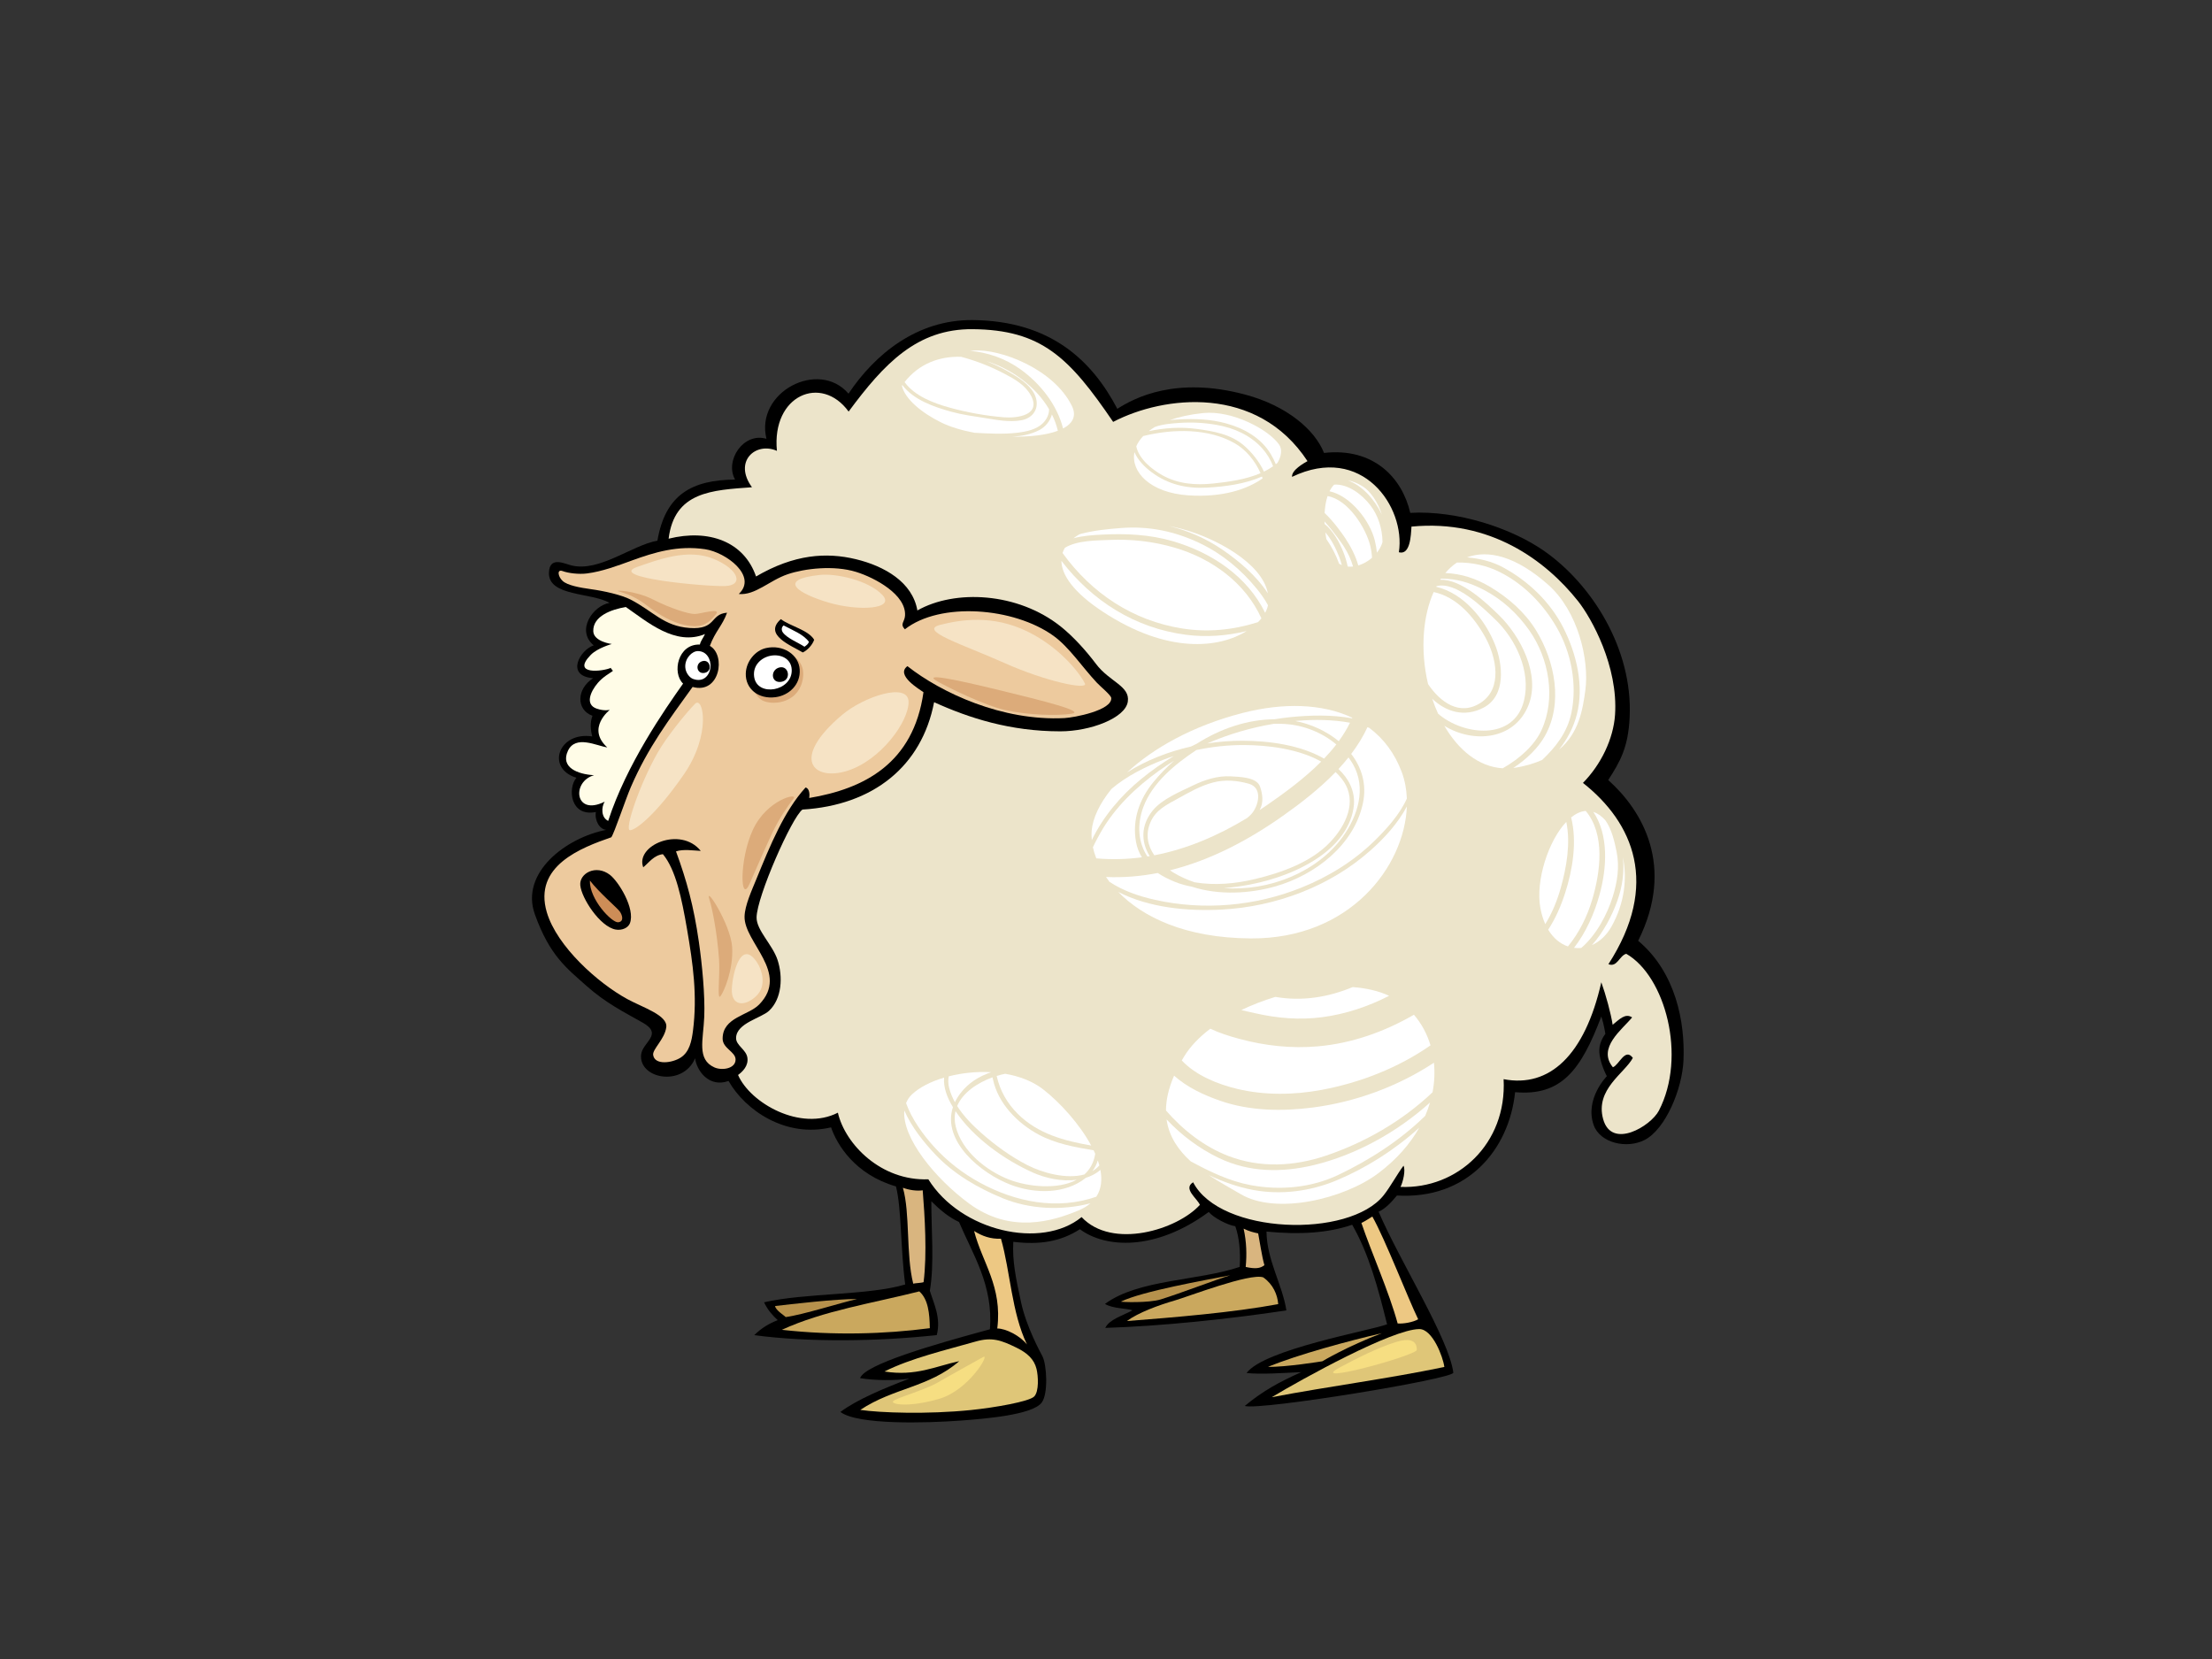 <?xml version="1.0" encoding="utf-8"?>
<!-- Generator: Adobe Illustrator 17.0.0, SVG Export Plug-In . SVG Version: 6.00 Build 0)  -->
<!DOCTYPE svg PUBLIC "-//W3C//DTD SVG 1.1//EN" "http://www.w3.org/Graphics/SVG/1.1/DTD/svg11.dtd">
<svg version="1.1" id="Layer_1" xmlns="http://www.w3.org/2000/svg" xmlns:xlink="http://www.w3.org/1999/xlink" x="0px" y="0px"
	 width="800px" height="600px" viewBox="0 0 800 600" enable-background="new 0 0 800 600" xml:space="preserve">
<rect x="0" y="0" width="800" height="600" fill="#333333" stroke="none"/>
<g>
	<path fill-rule="evenodd" clip-rule="evenodd" fill="#D9B57F" d="M448.067,442.27l7.953,1.987l2.756,15.299
		c0,0-2.448,1.377-5.814,1.072c-3.361-0.308-3.976-1.684-3.976-2.603c0-0.915,0.762-5.659,0.762-8.26
		C449.748,447.163,448.067,442.27,448.067,442.27z"/>
	<path fill-rule="evenodd" clip-rule="evenodd" d="M237.764,195.546c2.855-16.725,12.482-21.96,28.084-22.108
		c-3.831-6.816,3.008-17.229,11.351-14.738c-4.152-16.951,18.916-28.885,29.677-16.33c9.481-14.185,24.733-26.82,44.955-26.614
		c28.191,0.287,43.127,14.689,52.261,32.098c6.233-3.976,21.175-11.841,46.214-5.157c15.04,4.015,25.23,12.707,28.541,21.112
		c17.924-2.024,28.282,9.005,31.188,21.669c16.935-0.932,36.552,5.433,48.611,13.91c17.023,11.967,31.87,35.191,30.745,59.885
		c-0.504,11.083-3.435,16.144-7.756,22.839c12.264,10.975,24.314,31.088,10.832,58.129c13.687,11.523,16.93,29.467,16.399,43.048
		c-0.424,10.679-6.57,25.146-14.059,28.989c-6.537,3.359-16.193,1.06-18.448-5.417c-3.29-9.446,4.779-17.639,4.779-17.639
		s-2.729-5.002-2.729-9.302c0-3.366,2.196-6.002,2.196-6.002s-0.497-3.395-1.466-6.297c-7.307,19.236-14.326,28.874-31.186,27.38
		c-2.177,20.849-17.266,38.879-42.743,37.377c-2.105,2.548-4.093,4.697-6.627,5.858c7.714,17.934,25.447,45.983,27.034,58.19
		c0.289,2.255-69.639,13.714-75.444,12.064c6.488-5.378,12.279-8.579,20.444-12.234c-7.307,0.323-14.182,0.86-19.773,0.323
		c6.237-8.598,45.181-15.43,50.807-17.624c-3.163-12.805-6.551-25.437-12.615-36.01c-8.767,3.02-19.012,3.637-30.99,2.479
		c0.096,10.299,5.765,19.231,7.192,28.506c-20.618,3.096-44.77,5.664-65.495,6.329c1.371-3.021,6.137-4.358,9.836-6.357
		c-1.958-0.736-7.258-0.605-9.946-2.323c12.037-8.934,33.733-8.292,48.721-13.385c0.353-5.413-0.194-10.837-1.592-14.706
		c-2.573-0.341-7.843-3.011-9.611-5.157c-19.405,14.292-37.501,13.038-46.593,6.235c-6.985,4.512-14.664,5.713-24.087,4.558
		c-0.37,6.969,0.874,12.96,2.81,21.876c1.932,8.92,6.899,17.913,7.745,19.548c1.532,2.967,2.159,13.52-0.293,16.738
		c-3.391,4.456-20.566,5.841-29.269,6.486c-12.591,0.932-37.29,1.614-43.524-3.118c6.02-4.513,16.122-8.706,24.952-12.051
		c-5.5,0.767-12.362,0.702-17.836-0.167c1.699-4.977,26.63-12.175,46.955-17.678c1.273-15.884-6.22-27.103-11.168-38.796
		c-3.677-1.697-6.899-4.383-10.015-7.499c-0.049,9.869,1.139,22.692-0.539,32.367c1.451,4.72,4.083,9.764,2.507,16.019
		c-21.205,2.336-46.351,2.658-66.025,0.036c2.693-2.644,5.275-4.148,8.495-5.439c-1.819-1.669-3.545-3.546-4.943-6.447
		c14.835-3.427,37.83-2.47,51.048-6.448c-1.713-13.056-1.292-27.404-3.334-35.464c-14.83-4.295-21.335-15.1-23.474-21.356
		c-16.4,3.861-30.989-6.102-37.077-16.784c-7.075,2.541-11.516-3.706-12.099-8.196c-4.472,10.522-20.466,7.405-19.516-1.367
		c0.48-4.46,8.112-7.269,0.585-11.514c-7.085-3.999-13.493-7.2-20.296-13.269c-7.124-6.355-13.363-10.91-18.735-25.956
		c-5.373-15.043,11.322-27.71,25.837-30.514c-2.489-0.181-4.265-3.481-3.765-6.449c-9.347,1.828-10.23-8.614-7.041-12.39
		c-11.187-3.474-6.399-16.828,5.74-14.945c-0.629-2.321-0.856-5.014,0.073-7.465c-5.976-2.192-5.778-9.76,0.242-13.6
		c-10.184-0.818-4.705-10.276,0.199-11.878c-6.482-5.419-0.294-14.338,5.731-15.355c-6.421-3.819-22.198-2.235-21.91-10.956
		c0.201-6.05,5.581-3.22,8.166-2.589C216.807,206.972,228.548,197.168,237.764,195.546z M450.522,458.213
		c3.549,0.773,5.263,0.538,6.769-0.644c-0.965-3.332-1.74-8.927-2.259-11.5c-1.608-0.32-3.327-0.752-5.263-1.72
		C450.842,449.186,450.953,453.809,450.522,458.213z"/>
	<path fill-rule="evenodd" clip-rule="evenodd" fill="#EDCA9E" d="M267.187,214.827c6.002,0.547,10.994-4.875,17.711-7.158
		c6.154-2.09,16.727-3.31,24.732-0.829c6.889,2.138,18.187,8.262,17.685,15.839c-0.15,2.272-1.932,2.944-0.056,4.916
		c12.742-10.002,39.404-7.988,53.763,2.368c5.677,4.1,10.259,11.153,15.65,16.925c1.324,1.421,5.148,4.511,5.226,5.554
		c0.331,4.489-13.461,7.084-16.914,7.263c-22.463,1.158-44.559-9.134-56.804-18.783c-4.419,3.26,4.438,8.403,5.806,9.428
		c-3.635,25.775-21.491,34.941-41.323,38.251c0.191-1.09,0.164-3.499-1.33-3.785c-7.662,8.407-12.707,20.702-17.887,33.381
		c-1.555,3.804-4.078,9.299-4.169,13.255c-0.213,9.407,16.404,20.391,5.315,31.81c-3.949,4.068-13.195,4.613-13.246,12.339
		c-0.024,3.608,4.745,4.766,4.685,7.649c-0.069,3.326-5.004,3.989-7.67,2.784c-6.436-2.91-4.002-9.919-3.66-18.303
		c0.314-7.751-0.776-18.953-1.951-27.125c-1.868-12.98-4.394-22.128-8.265-32.688c2.565-0.887,6.215-0.313,8.952-0.183
		c-7.32-9.088-23.802-1.967-20.801,5.941c2.096-1.721,3.821-4.367,7.114-4.752c4.656,5.61,6.803,15.927,8.74,27.212
		c2.128,12.415,3.767,23.881,2.125,36.711c-0.472,3.673-1.263,7.562-4.382,9.605c-3.116,2.04-9.503,2.874-10.012-0.932
		c-0.274-2.085,4.211-5.732,4.747-10.029c0.539-4.3-8.34-7.048-14.019-10.121c-10.63-5.761-25.528-19.065-29.181-31.411
		c-4.964-16.803,12.406-23.361,23.317-27.149c1.09-1.488,5.111-13.641,7.096-18.225c6.21-14.354,13.839-24.37,22.306-36.147
		c9.885,2.757,12.14-11.576,6.238-14.843c1.936-5.264,4.594-7.374,6.22-12.009c-6.291,0.537-3.711,6.223-13.592,5.526
		c-9.324-0.659-13.092-6.036-21.285-10.263c-3.371-1.74-9.751-3.141-14.304-3.763c-4.133-0.568-8.581-1.394-10.301-3.005
		c-1.719-1.613-2.074-4.313,0-3.546c2.074,0.763,5.822,1.238,8.815,0.858c5.506-0.698,11.082-2.802,16.176-4.658
		c8.24-3.002,16.688-5.563,26.517-4.114C262.59,199.746,274.09,208.371,267.187,214.827z"/>
	<path fill-rule="evenodd" clip-rule="evenodd" fill="#FFFCE7" d="M205.396,271.547c2.74-5.9,10.497-1.751,14.231-1.24
		c-7.679-6.926,0.921-13.589,0.921-13.589s-1.868,0.564-4.771-0.441c-4.159-1.438-2.385-5.999,0.473-9.339
		c1.875-2.194,4.412-3.542,5.357-4.238c-0.008-0.556-0.652-0.619-0.661-1.171c-2.816,1.302-14.529,2.719-7.276-4.692
		c2.453-2.507,7.594-3.922,7.594-3.922s-6.609-0.827-6.698-4.664c-0.127-5.445,6.514-7.838,11.778-8.718
		c7.741,5.349,17.908,14.236,28.632,9.782c-0.7,1.498-1.584,2.506-1.855,3.803c-7.976-0.315-10.143,10.243-6.074,14.114
		c-6.656,9.432-20.451,29.168-27.087,49.659c-2.566-1.203-2.531-4.926-1.275-6.95c-10.936,5.437-12.002-7.322-3.834-9.578
		C208.939,280.037,202.601,277.565,205.396,271.547z"/>
	<path fill-rule="evenodd" clip-rule="evenodd" fill="#DCAB7A" d="M279.807,236.099c4.894-1.14,12.568,2.123,10.282,10.611
		c-2.1,7.798-10.935,8.487-14.529,6.527C271.973,251.278,266.462,239.214,279.807,236.099z"/>
	<path fill-rule="evenodd" clip-rule="evenodd" d="M209.869,320.173c-0.401-4.304,5.642-7.662,10.715-3.778
		c3.072,2.352,9.222,12.187,7.244,17.49c-0.603,1.623-2.825,2.724-5.168,2.3C216.982,335.154,210.3,324.817,209.869,320.173z"/>
	<path fill-rule="evenodd" clip-rule="evenodd" fill="#CD8D57" d="M213.34,318.46c3.356,4.359,9.787,9.828,10.756,11.118
		c0.969,1.29,1.719,3.76-0.538,3.975C221.301,333.769,213.129,325.248,213.34,318.46z"/>
	<path fill-rule="evenodd" clip-rule="evenodd" fill="#ECE4CA" d="M271.96,176.216c-6.818-9.341,1.347-16.542,9.028-13.161
		c-1.983-20.144,16.072-27.773,25.932-14.202c12.813-17.334,24.727-29.974,44.838-29.8c24.825,0.215,34.908,10.101,50.828,33.53
		c18.36-9.569,52.082-13.521,70.287,14.186c-1.292,0.75-5.802,3.224-5.587,5.695c25.324-12.169,41.174,10.866,38.632,27.269
		c4.149,1.133,4.36-6.143,4.558-9.276c28.463-2.778,48.628,12.308,60.239,26.938c4.861,6.126,14.581,23.605,13.386,41.149
		c-0.588,8.624-5.014,17.914-11.603,24.608c18.267,14.4,27.832,36.752,9.21,65.556c3.16,1.274,3.983-3.093,6.443-3.756
		c14.1,8.049,21.979,37.129,11.804,56.739c-2.886,5.559-17.085,14.181-20.154,3.051c-2.976-10.783,7.778-16.574,10.74-22.139
		c-2.808-3.8-4.93,2.518-7.211,3.388c-5.772-7.037,3.415-13.678,6.953-18.03c-2.495-1.627-4.548,0.669-7.043,2.665
		c-0.614-4.04-2.47-10.852-4.101-15.372c-5.996,26.443-18.755,38.236-35.335,35.046c1.231,23.442-16.781,39.794-37.286,38.965
		c0.894-1.78,1.905-6.024,1.089-7.674c-2.397,3.196-4.73,7.592-7.165,10.668c-12.45,15.751-59.171,14.231-68.927-4.669
		c-3.768,2.301,1.437,5.805,2.448,8.166c-8.164,9.008-31.711,16.248-42.786,4.423c-14.475,11.849-43.715,5.143-55.428-13.664
		c-17.089,0.645-30.052-12.629-32.72-24.094c-13.413,6.885-31.658-3.419-36.096-13.641c1.704-1.25,3.778-3.316,3.378-6.216
		c-0.413-3.009-4.188-4.445-4.096-7.22c0.169-5.342,9.087-7.129,11.905-9.757c4.718-4.395,5.057-12.387,3.119-18.345
		c-1.807-5.562-7.65-10.774-7.609-15.417c0.061-7.507,12.799-36.303,16.588-39.03c25.562-1.559,43.127-15.614,47.617-38.832
		c12.59,5.711,27.445,10.538,45.663,10.538c10.747,0,23.491-4.751,24.394-10.732c0.862-5.698-6.607-7.127-11.515-13.661
		c-3.665-4.88-8.272-9.937-12.685-13.466c-15.582-12.466-38.334-13.551-51.906-5.855c-1.77-10.295-11.986-16.066-22.248-18.539
		c-10.647-2.571-22.29-1.819-36.103,6.247c-4.335-12.629-17.075-17.268-31.616-13.665
		C243.921,177.792,257.473,177.276,271.96,176.216z"/>
	<path fill-rule="evenodd" clip-rule="evenodd" fill="#FFFFFF" d="M247.843,241.35c-0.211-3.258,2.453-5.917,4.61-5.876
		c3.207,0.054,4.707,3.064,4.495,5.783c-0.216,2.819-2.419,5.712-6.313,4.285C249.547,245.144,247.987,243.514,247.843,241.35z"/>
	<path fill-rule="evenodd" clip-rule="evenodd" d="M254.917,243.335c-2.96,0.664-3.713-3.391-0.908-4.22
		C256.817,238.285,257.887,242.669,254.917,243.335z"/>
	<path fill-rule="evenodd" clip-rule="evenodd" d="M280.504,252.144c-6.303,0.828-10.928-3.078-10.781-8.56
		c0.115-4.355,3.417-8.326,7.293-9.198c6.156-1.381,11.868,2.322,12.211,7.771C289.572,247.651,285.277,251.515,280.504,252.144z"/>
	<path fill-rule="evenodd" clip-rule="evenodd" fill="#FFFFFF" d="M272.748,244.777c-0.575-4.066,2.472-6.921,5.883-7.605
		c3.581-0.719,7.559,0.936,7.708,5.048C286.627,250.016,273.803,252.239,272.748,244.777z"/>
	<path fill-rule="evenodd" clip-rule="evenodd" d="M282.512,246.601c-3.799,0.539-3.951-4.473-0.551-5.223
		C285.363,240.631,286.315,246.058,282.512,246.601z"/>
	<path fill-rule="evenodd" clip-rule="evenodd" d="M282.411,223.92c3.466,2.6,9.865,3.868,12.047,7.454
		c-0.656,1.946-2.527,3.866-4.122,4.598C286.262,233.498,275.906,229.629,282.411,223.92z"/>
	<path fill-rule="evenodd" clip-rule="evenodd" fill="#FFFFFF" d="M283.092,228.67c-0.492-0.72-0.538-1.828,0.319-2.475
		c3.303,1.771,7.106,3.175,9.143,5.917c-0.269,0.896-0.987,1.344-1.611,1.784C288.695,232.389,284.565,230.813,283.092,228.67z"/>
	<path fill-rule="evenodd" clip-rule="evenodd" fill="#B6914C" d="M284.122,476.341c0.037-0.265-3.709-2.447-3.794-3.997
		c5.243-0.622,22.536-2.631,29.629-2.525C304.392,471.04,290.32,475.54,284.122,476.341z"/>
	<path fill-rule="evenodd" clip-rule="evenodd" fill="#CAA85E" d="M282.766,480.946c15.048-6.927,32.931-9.645,49.709-13.898
		c3.249,2.85,3.719,8.032,3.809,13.305C319.981,482.491,301.533,483.047,282.766,480.946z"/>
	<path fill-rule="evenodd" clip-rule="evenodd" fill="#DFC678" d="M346.926,492.28c-8.564,1.831-15.667,5.554-27.036,3.742
		c9.479-4.791,22.275-7.782,32.945-10.834c6.019-1.719,9.305-0.462,14.855,2.248c3.841,1.877,6.316,4.148,7.18,7.639
		c0.627,2.56,0.942,8.112-0.822,9.968c-1.762,1.853-14.292,4.037-22.938,4.921c-15.738,1.599-32.764,1.002-39.969-0.057
		C323.239,501.881,335.966,501.788,346.926,492.28z"/>
	<path fill-rule="evenodd" clip-rule="evenodd" fill="#D9B57F" d="M326.542,429.571c2.221,0.81,4.908,1.242,7.168,0.92
		c0.751,9.455,1.613,22.943,0.32,33.206c-0.573,0.297-3.106,0.356-3.75,0.555C327.616,453.616,329.195,438.764,326.542,429.571z"/>
	<path fill-rule="evenodd" clip-rule="evenodd" fill="#EDC883" d="M352.297,445.212c2.903,1.828,5.908,2.926,9.719,2.791
		c3.396,11.907,3.821,26.652,9.41,38.258c-2.485-3.157-7.63-5.801-10.746-5.801C362.562,465.213,355.261,456.734,352.297,445.212z"
		/>
	<path fill-rule="evenodd" clip-rule="evenodd" fill="#B6914C" d="M419.794,469.947c-4.39,1.355-14.411,0.976-14.389,0.798
		c7.794-3.771,30.231-7.713,39.53-9.524C439.689,462.821,426.637,467.832,419.794,469.947z"/>
	<path fill-rule="evenodd" clip-rule="evenodd" fill="#CAA85E" d="M407.534,477.774c4.213-3.086,11.496-5.751,17.504-7.489
		c4.676-1.352,27.053-9.967,31.822-8.311c3.549,2.472,5.158,6.234,5.425,9.677C445.75,474.728,424.619,476.442,407.534,477.774z"/>
	<path fill-rule="evenodd" clip-rule="evenodd" fill="#CAA85E" d="M478.238,492.324c0,0-13.496,2.2-19.657,1.997
		c11.075-4.477,28.823-9.304,41.161-12.143C487.272,486.905,478.238,492.324,478.238,492.324z"/>
	<path fill-rule="evenodd" clip-rule="evenodd" fill="#DFC678" d="M459.957,505.312c11.358-6.809,43.435-24.531,53.325-24.639
		c4.783-0.052,8.597,9.996,9.085,13.705C501.96,498.653,480.623,501.372,459.957,505.312z"/>
	<path fill-rule="evenodd" clip-rule="evenodd" fill="#EDC883" d="M512.902,477.135c-1.882,1.084-5.362,1.69-7.422,1.51
		c-3.155-11.559-9.559-25.847-13.112-36.349c1.356-0.626,2.953-1.724,3.954-2.324C500.89,448.017,509.294,469.721,512.902,477.135z"
		/>
	<path fill-rule="evenodd" clip-rule="evenodd" fill="#F6E3C5" d="M296.519,207.931c5.863-0.628,17.562,1.951,22.564,7.195
		c4.997,5.246-8.663,5.976-19.396,2.804C288.955,214.761,280.541,209.637,296.519,207.931z"/>
	<path fill-rule="evenodd" clip-rule="evenodd" fill="#F6E3C5" d="M340.06,225.982c7.28-1.848,18.902-3.78,31.587,2.44
		c12.685,6.22,19.638,16.342,20.734,18.782c1.097,2.44-14.149-0.73-29.148-7.44C348.229,233.056,331.885,228.056,340.06,225.982z"/>
	<path fill-rule="evenodd" clip-rule="evenodd" fill="#F6E3C5" d="M230.53,205.003c7.552-2.597,18.176-6.707,27.443-2.927
		c9.273,3.78,11.1,9.636,4.269,9.879C255.414,212.199,219.189,208.907,230.53,205.003z"/>
	<path fill-rule="evenodd" clip-rule="evenodd" fill="#F6E3C5" d="M237.852,272.206c3.29-5.804,10.61-14.757,13.537-17.685
		c2.928-2.926,5.978,10.977-4.022,25.491c-10.005,14.514-17.44,20.247-19.516,20.247
		C225.776,300.259,231.142,284.037,237.852,272.206z"/>
	<path fill-rule="evenodd" clip-rule="evenodd" fill="#F6E3C5" d="M273.951,348.312c1.383,2.16,3.66,8.171-0.609,12.075
		c-4.269,3.903-8.903,3.291-8.661-2.681C264.927,351.727,268.095,339.166,273.951,348.312z"/>
	<path fill-rule="evenodd" clip-rule="evenodd" fill="#F6E3C5" d="M304.565,258.545c7.804-6.602,23.905-11.952,24.028-4.756
		c0.123,7.196-10.122,21.22-22.198,25.004C294.325,282.573,285.537,274.644,304.565,258.545z"/>
	<path fill-rule="evenodd" clip-rule="evenodd" fill="#DCAB7A" d="M256.631,325.54c0.889,2.671,2.774,11.915,3.429,21.543
		c0.387,5.702-0.82,14.849,0.489,13.219c1.305-1.631,4.734-9.626,4.242-17.788C264.305,334.352,254.508,319.172,256.631,325.54z"/>
	<path fill-rule="evenodd" clip-rule="evenodd" fill="#DCAB7A" d="M339.213,246.545c3.802,2.112,16.487,8.487,24.482,10.282
		c8,1.796,18.607,2.122,23.831,1.307c5.226-0.816-9.792-4.57-26.603-8.653C344.109,245.403,333.339,243.281,339.213,246.545z"/>
	<path fill-rule="evenodd" clip-rule="evenodd" fill="#DCAB7A" d="M271.157,319.503c1.912-4.461,5.711-13.058,8.161-18.28
		c2.445-5.225,5.875-10.122,7.67-12.404c1.794-2.286-9.63,0.325-14.69,11.26C267.238,311.014,267.728,327.499,271.157,319.503z"/>
	<path fill-rule="evenodd" clip-rule="evenodd" fill="#DCAB7A" d="M258.749,222.39c-1.226,1.383-3.263,4.243-7.831,4.079
		c-4.571-0.162-9.305-2.283-13.06-4.733c-3.753-2.448-4.568-3.425-7.016-4.895c-2.45-1.47-4.732-2.286-7.021-2.938
		c-2.284-0.653,6.042-0.325,12.407,2.938c6.362,3.264,12.891,5.222,15.014,5.222C253.365,222.063,261.363,219.453,258.749,222.39z"
		/>
	<path fill-rule="evenodd" clip-rule="evenodd" fill="#F6DE82" d="M339.299,499.922c3.557-2.091,13.734-7.726,16.309-9.155
		c2.575-1.43-5.151,12.02-16.023,15.167c-10.872,3.146-17.455,2.002-16.597,0.856C323.848,505.646,334.434,502.785,339.299,499.922z
		"/>
	<path fill-rule="evenodd" clip-rule="evenodd" fill="#F6DE82" d="M484.664,494.485c6.022-3.209,13.738-7.153,20.319-9.155
		c6.582-2.002,7.44,0.86,7.44,2.863C512.424,490.194,471.788,501.355,484.664,494.485z"/>
	<path fill-rule="evenodd" clip-rule="evenodd" fill="#FFFFFF" d="M387.663,146.81c-6.583-13.45-26.03-20.735-35.486-20.03
		c-0.463,0.034-0.918,0.073-1.369,0.111c6.389,0.527,12.764,2.773,18.116,6.579c7.498,5.336,13.427,13.088,15.549,21.491
		C387.935,153.144,389.448,150.465,387.663,146.81z"/>
	<path fill-rule="evenodd" clip-rule="evenodd" fill="#FFFFFF" d="M343.595,147.462c6.26,1.728,13.053,2.939,19.53,3.461
		c4.8,0.384,13.611-0.785,9.694-7.93c-2.073-3.785-5.929-5.927-9.626-7.867c-4.964-2.604-10.201-4.662-15.608-6.084
		c-7.735-0.247-15.165,2.422-20.429,9.143C330.83,143.304,337.807,145.864,343.595,147.462z"/>
	<path fill-rule="evenodd" clip-rule="evenodd" fill="#FFFFFF" d="M340.444,152.818c3.227,1.586,7.393,2.829,11.917,3.697
		c5.207,0.286,10.575,0.598,15.682-0.026c3.097-0.38,6.69-1.092,9.036-3.34c1.496-1.434,2.389-3.347,2.314-5.183
		c-4.735-8.03-13.349-14.475-22.612-17.337c3.787,1.508,7.422,3.334,10.779,5.498c3.17,2.033,6.926,5.024,7.354,9.095
		c0.382,3.614-2.105,6.185-5.609,6.789c-4.431,0.766-8.815-0.152-13.195-0.836c-4.061-0.632-8.096-1.172-12.073-2.269
		c-6.184-1.708-13.643-4.268-17.689-9.636c-0.056,0.074-0.113,0.146-0.164,0.225C327.222,144.265,333.337,149.33,340.444,152.818z"
		/>
	<path fill-rule="evenodd" clip-rule="evenodd" fill="#FFFFFF" d="M380.437,149.888c-0.61,2.336-2.34,4.519-4.615,5.683
		c-3.011,1.543-6.265,2.15-9.586,2.351c6.296,0.096,12.213-0.575,16.346-2.125C382.119,153.767,381.382,151.792,380.437,149.888z"/>
	<path fill-rule="evenodd" clip-rule="evenodd" fill="#FFFFFF" d="M456.404,172.35c-6.248,2.759-13.67,3.68-19.973,4.007
		c-7.376,0.387-14.018-1.144-19.976-5.606c-2.521-1.889-4.959-4.353-6.167-7.226c-1.395,7.26,5.838,14.705,19.437,15.62
		c12.38,0.838,21.364-2.189,26.918-6.139C456.564,172.788,456.485,172.569,456.404,172.35z"/>
	<path fill-rule="evenodd" clip-rule="evenodd" fill="#FFFFFF" d="M426.478,151.684c5.628-0.316,11.425-0.073,16.894,1.421
		c6.451,1.766,12.625,5.177,16.176,11.06c0.715,1.182,1.352,2.439,1.868,3.729c0.206-0.163,0.418-0.319,0.612-0.491
		c1.491-2.553,1.706-4.963,0.605-6.57c-3.721-5.437-16.94-12.51-27.474-11.448c-4.767,0.48-8.79,1.385-12.138,2.577
		C424.218,151.826,425.391,151.745,426.478,151.684z"/>
	<path fill-rule="evenodd" clip-rule="evenodd" fill="#FFFFFF" d="M432.707,155.112c6.056,0.807,12.439,1.88,17.212,6.04
		c2.881,2.512,5.532,5.785,7.21,9.411c1.155-0.561,2.262-1.196,3.297-1.925c-0.894-2.412-2.303-4.669-3.927-6.481
		c-4.284-4.775-10.189-7.38-16.433-8.481c-4.48-0.791-9.045-1.036-13.587-0.717c-2.683,0.186-5.964,0.425-8.776,1.447
		c-0.823,0.486-1.574,0.999-2.259,1.528C421.114,154.747,426.932,154.344,432.707,155.112z"/>
	<path fill-rule="evenodd" clip-rule="evenodd" fill="#FFFFFF" d="M446.637,160.366c-9.628-5.549-22.389-5.314-33.168-2.667
		c-1.131,1.188-1.971,2.435-2.524,3.715c0.926,4.532,5.576,8.302,9.385,10.437c5.704,3.194,11.981,3.68,18.372,3.02
		c5.532-0.572,11.809-1.422,17.195-3.741C453.944,166.729,450.685,162.698,446.637,160.366z"/>
	<path fill-rule="evenodd" clip-rule="evenodd" fill="#FFFFFF" d="M499.761,186.103c-1.396-4.55-4.213-8.466-6.796-10.106
		c-2.09-1.328-3.895-2.019-5.457-2.232C492.714,175.609,497.217,180.713,499.761,186.103z"/>
	<path fill-rule="evenodd" clip-rule="evenodd" fill="#FFFFFF" d="M486.454,194.526c2.128,3.175,3.836,6.56,4.789,9.975
		c1.772-0.532,3.505-1.49,4.97-2.768c-0.076-1.412-0.282-2.87-0.649-4.38c-1.522-6.21-7.844-16.636-15.435-17.936
		c-0.6,1.806-0.937,3.909-1.067,6.111C482.385,188.634,485.408,192.97,486.454,194.526z"/>
	<path fill-rule="evenodd" clip-rule="evenodd" fill="#FFFFFF" d="M485.808,199.58c0.695,1.744,1.232,3.526,1.62,5.328
		c0.624,0.06,1.266,0.055,1.915-0.015c-0.676-2.424-1.785-4.834-3.236-7.134c-0.44-0.702-3.696-5.5-7.09-9.167
		c0.008,0.301,0.025,0.598,0.039,0.898C482.202,192.015,484.503,196.275,485.808,199.58z"/>
	<path fill-rule="evenodd" clip-rule="evenodd" fill="#FFFFFF" d="M484.316,203.882c0.311,0.187,0.629,0.359,0.964,0.495
		c-0.255-0.997-0.553-1.987-0.933-2.948c-1.062-2.692-2.72-6.312-5.035-8.887c0.101,0.822,0.235,1.625,0.379,2.408
		C481.645,197.758,483.18,200.75,484.316,203.882z"/>
	<path fill-rule="evenodd" clip-rule="evenodd" fill="#FFFFFF" d="M495.583,182.713c-2.953-3.837-8.007-7.75-13.048-7.444
		c-0.669,0.637-1.224,1.461-1.691,2.4c7.78,1.739,14.666,10.85,16.362,17.764c0.374,1.524,0.632,3.006,0.781,4.445
		c0.784-0.999,1.427-2.104,1.844-3.276c0.068-0.194,0.11-0.395,0.172-0.594C499.937,191.268,498.473,186.454,495.583,182.713z"/>
	<path fill-rule="evenodd" clip-rule="evenodd" fill="#FFFFFF" d="M535.541,254.144c8.008-5.219,5.589-16.555,1.66-23.629
		c-4.057-7.299-10.188-14.577-18.695-16.397c-1.865,4.169-3.072,9.092-3.51,14.532c-0.504,6.257,0.049,12.695,1.481,18.763
		C520.922,253.979,527.926,259.115,535.541,254.144z"/>
	<path fill-rule="evenodd" clip-rule="evenodd" fill="#FFFFFF" d="M540.704,223.973c-4.194-4.008-14.145-13.885-21.176-11.977
		c-0.041,0.076-0.073,0.155-0.113,0.23c9.892,2.294,17.655,11.81,21.268,20.868c2.842,7.117,4.073,18.514-4.107,22.823
		c-6.94,3.658-13.651,1.506-18.595-3.21c0.624,1.86,1.327,3.673,2.122,5.411c9.072,7.886,27.523,9.99,31.085-4.776
		C553.718,242.825,548.251,231.172,540.704,223.973z"/>
	<path fill-rule="evenodd" clip-rule="evenodd" fill="#FFFFFF" d="M553.069,227.961c-4.198-5.973-9.728-11.116-16.22-14.516
		c-5.374-2.814-10.172-4.183-15.69-4.181c-0.094,0.138-0.181,0.296-0.275,0.439c7.652-0.352,16.835,8.488,21.271,12.818
		c7.762,7.575,15.019,21.482,10.656,32.489c-5.028,12.671-19.976,13.953-30.449,7.488c5.068,8.728,12.402,14.835,21.124,15.363
		c6.326-3.559,11.609-8.522,14.01-13.765C562.783,252.534,560.274,238.208,553.069,227.961z"/>
	<path fill-rule="evenodd" clip-rule="evenodd" fill="#FFFFFF" d="M562.944,226.811c-4.818-8.301-11.792-15.524-20.436-19.873
		c-4.803-2.418-10.215-3.624-15.603-3.481c-1.53,1.025-2.926,2.302-4.189,3.783c5.75,0.238,11.043,1.907,16.394,5.123
		c6.526,3.921,12.495,9.165,16.492,15.721c6.745,11.076,9.8,26.295,3.104,38.147c-2.397,4.247-6.487,8.265-11.388,11.505
		c0.389-0.047,0.769-0.084,1.163-0.155c3.611-0.642,6.664-1.582,9.27-2.743c4.942-4.666,9.104-10.023,10.551-16.96
		C570.475,247.469,568.274,235.99,562.944,226.811z"/>
	<path fill-rule="evenodd" clip-rule="evenodd" fill="#FFFFFF" d="M559.926,211.482c-11.652-10.327-21.712-12.749-29.355-9.906
		c4.507,0.407,8.952,1.42,12.974,3.59c9.148,4.942,17.099,12.509,21.843,21.843c4.747,9.346,7.598,21.022,4.893,31.414
		c-1.282,4.931-3.554,9.037-6.441,12.693c7.107-5.894,8.578-14.308,9.538-21.576C574.803,238.666,570.761,221.088,559.926,211.482z"
		/>
	<path fill-rule="evenodd" clip-rule="evenodd" fill="#FFFFFF" d="M476.701,378.416c-9.64,0.861-19.251-0.194-28.58-2.728
		c-3.498-0.949-7.084-2.063-10.394-3.646c-3.963,3.008-7.219,6.365-9.434,9.985c-0.309,0.505-0.605,1.003-0.888,1.497
		c5.114,5.463,13.04,8.603,20.017,10.281c9.9,2.379,20.552,2.233,30.53,0.37c13.99-2.607,27.692-7.963,39.411-16.107
		c-1.248-4.163-3.29-7.93-5.996-11.077C500.743,373.125,489.07,377.313,476.701,378.416z"/>
	<path fill-rule="evenodd" clip-rule="evenodd" fill="#FFFFFF" d="M461.242,360.538c-4.259,1.291-8.412,2.892-12.304,4.76
		c1.799,0.453,3.535,0.813,5.009,1.15c7.973,1.818,16.071,2.501,24.213,1.438c8.52-1.115,16.649-3.857,24.23-7.737
		c-3.745-1.759-8.243-2.784-13.165-3.156C480.422,360.641,471.005,362.221,461.242,360.538z"/>
	<path fill-rule="evenodd" clip-rule="evenodd" fill="#FFFFFF" d="M474.694,400.563c-10.996,1.412-22.637,1.249-33.222-2.396
		c-5.887-2.025-12.106-4.87-16.848-9.148c-2.034,4.7-2.92,8.875-2.933,12.603c6.177,7.117,13.875,13.134,22.662,16.487
		c11.413,4.356,23.575,3.748,35.06-0.104c14.12-4.74,27.731-12.558,38.681-22.959c0.707-3.659,0.854-7.261,0.509-10.703
		C505.445,393.02,490.047,398.593,474.694,400.563z"/>
	<path fill-rule="evenodd" clip-rule="evenodd" fill="#FFFFFF" d="M430.637,420.019c6.879,3.719,13.993,7.17,21.695,8.604
		c10.593,1.971,21.859,0.975,31.655-3.686c11.313-5.382,22.35-12.467,31.447-21.364c0.69-1.605,1.276-3.215,1.748-4.826
		c-12.007,10.819-26.913,18.989-42.018,22.623c-11.547,2.779-23.454,2.672-34.333-2.563c-7.207-3.468-13.52-8.226-18.925-13.955
		C422.785,411.142,426.254,416.041,430.637,420.019z"/>
	<path fill-rule="evenodd" clip-rule="evenodd" fill="#FFFFFF" d="M483.376,426.903c-9.457,3.944-20.024,5.347-30.152,3.464
		c-5.655-1.052-10.95-3.003-16.074-5.377c4.044,2.675,8.186,4.864,11.462,6.829c12.876,7.725,37.489,1.789,49.79-7.44
		c6.71-5.032,11.592-10.699,14.898-16.542C504.407,415.906,493.95,422.487,483.376,426.903z"/>
	<path fill-rule="evenodd" clip-rule="evenodd" fill="#FFFFFF" d="M394.643,414.297c-4.216-7.838-11.334-15.593-17.285-20.249
		c-3.822-2.991-8.663-4.817-13.822-5.704c-0.996,0.197-2.027,0.457-3.075,0.779c1.19,5.313,3.761,9.86,7.638,13.717
		C375.379,410.085,384.873,412.585,394.643,414.297z"/>
	<path fill-rule="evenodd" clip-rule="evenodd" fill="#FFFFFF" d="M345.367,398.634c0.509-1.071,1.15-2.144,1.968-3.216
		c2.866-3.756,6.752-6.179,11.141-7.644c-5.241-0.291-10.58,0.272-15.364,1.499c-0.235,1.344-0.199,2.736,0.149,4.137
		C343.721,395.24,344.451,396.979,345.367,398.634z"/>
	<path fill-rule="evenodd" clip-rule="evenodd" fill="#FFFFFF" d="M365.135,426.676c6.543,2.488,17.247,3.722,24.255,0.02
		c-5.393,0.707-11.313-0.587-15.893-2.648c-10.303-4.641-21.491-12.584-27.929-22.198c-0.409,1.743-0.412,3.64,0.11,5.684
		C347.95,416.445,356.824,423.514,365.135,426.676z"/>
	<path fill-rule="evenodd" clip-rule="evenodd" fill="#FFFFFF" d="M397.598,421.479c-0.159-0.587-0.341-1.179-0.549-1.777
		c-0.438,1.36-1.072,2.654-1.958,3.84C396.023,422.993,396.864,422.31,397.598,421.479z"/>
	<path fill-rule="evenodd" clip-rule="evenodd" fill="#FFFFFF" d="M337.785,414.722c4.752,5.25,10.404,9.635,16.627,13.02
		c12.918,7.018,27.846,9.992,42.084,5.068c1.824-2.772,2.164-6.122,1.474-9.718c-0.213,0.186-0.418,0.377-0.649,0.552
		c-1.386,1.046-2.942,1.793-4.588,2.319c-7.523,6.009-18.505,5.827-27.176,2.534c-10.909-4.151-24.951-15.855-20.913-28.084
		c-0.017-0.026-0.035-0.05-0.051-0.075c-1.899-3.133-3.468-6.906-3.146-10.606c-4.779,1.416-8.884,3.499-11.587,6.033
		c-1.003,0.936-1.701,2.01-2.166,3.187C329.741,404.792,333.988,410.522,337.785,414.722z"/>
	<path fill-rule="evenodd" clip-rule="evenodd" fill="#FFFFFF" d="M362.772,433.407c-8.947-3.649-17.687-8.699-24.394-15.761
		c-4.174-4.395-8.713-10.006-11.317-16.028c-0.883,9.81,11.067,24.559,23.396,33.634c15.17,11.157,30.387,6.324,39.491,2.574
		c1.799-0.741,3.266-1.629,4.446-2.644C383.909,437.947,372.3,437.29,362.772,433.407z"/>
	<path fill-rule="evenodd" clip-rule="evenodd" fill="#FFFFFF" d="M396.009,417.803c0.034-0.174,0.061-0.351,0.088-0.526
		c-0.182-0.419-0.372-0.835-0.575-1.255c-6.747-1.122-13.738-2.39-19.822-5.647c-7.682-4.114-14.72-11.24-16.581-20.016
		c-0.052-0.244-0.101-0.489-0.156-0.729c-5.339,1.93-10.71,5.442-12.788,10.376c2.347,3.713,5.582,6.969,8.769,9.785
		c5.063,4.48,10.669,8.539,16.695,11.634c5.217,2.683,14.027,5.178,20.561,3.326C394.07,423.054,395.434,420.784,396.009,417.803z"
		/>
	<path fill-rule="evenodd" clip-rule="evenodd" fill="#FFFFFF" d="M412.694,281.765c3.728-3.064,7.689-5.842,11.824-8.33
		c-1.249,0.408-2.482,0.843-3.702,1.312c-6.228,2.402-13.314,5.849-18.835,10.581c-4.323,5.328-6.788,10.598-7.167,15.146
		c-0.088,1.059-0.064,2.188,0.049,3.361C398.998,295.266,405.361,287.779,412.694,281.765z"/>
	<path fill-rule="evenodd" clip-rule="evenodd" fill="#FFFFFF" d="M412.981,310.054c-1.014-1.626-1.753-3.475-2.134-5.598
		c-1.418-7.959,1.219-15.406,6.281-21.589c2.237-2.733,4.747-5.328,7.467-7.721c-1.819,1.119-3.601,2.292-5.337,3.536
		c-8.314,5.942-16.001,13.264-21.099,22.213c-0.757,1.331-1.851,3.297-2.896,5.533c0.279,1.299,0.695,2.645,1.221,4.012
		C402.076,310.935,407.583,310.773,412.981,310.054z"/>
	<path fill-rule="evenodd" clip-rule="evenodd" fill="#FFFFFF" d="M488.245,261.381c-6.348-1.167-13.036-1.174-18.629-0.725
		c-0.389,0.03-0.774,0.076-1.16,0.111c5.616,1.063,11.234,3.614,15.721,7.297C485.734,265.924,487.112,263.697,488.245,261.381z"/>
	<path fill-rule="evenodd" clip-rule="evenodd" fill="#FFFFFF" d="M506.986,279.3c-2.57-6.919-6.647-12.231-11.797-16.078
		c-0.21-0.075-0.423-0.143-0.634-0.215c-1.567,3.4-3.567,6.619-5.878,9.663c3.763,4.871,5.674,10.919,4.269,17.69
		c-3.163,15.22-17.254,26.059-31.574,30.181c-9.222,2.658-20.62,3.332-30.326,0.141c-2.032-0.372-4.027-0.913-5.939-1.678
		c-2.257-0.901-4.429-1.974-6.387-3.273c-6.101,1.185-12.35,1.717-18.71,1.445c0.392,0.583,0.801,1.164,1.239,1.743
		c4.923,3.271,10.732,5.231,16.45,6.512c17.553,3.933,36.297,2.313,52.988-4.417c9.875-3.98,18.975-9.59,26.588-17.081
		c3.868-3.804,8.941-9.253,11.537-15.14C508.675,285.44,508.077,282.232,506.986,279.3z"/>
	<path fill-rule="evenodd" clip-rule="evenodd" fill="#FFFFFF" d="M478.867,274.367c1.574-1.648,3.062-3.357,4.429-5.128
		c-5.153-4.353-11.853-6.965-18.517-7.397c-1.334-0.086-2.647-0.112-3.939-0.093c-8.313,1.38-16.473,3.756-24.203,7.121
		c4.27-0.654,8.529-0.988,12.639-0.975C458.809,267.919,470.189,269.367,478.867,274.367z"/>
	<path fill-rule="evenodd" clip-rule="evenodd" fill="#FFFFFF" d="M487.697,273.933c-1.145,1.438-2.36,2.836-3.621,4.195
		c3.591,3.331,6.008,7.839,5.587,12.89c-0.641,7.648-5.775,14.051-11.858,18.444c-7.381,5.326-16.755,8.704-25.648,10.426
		c-3.057,0.591-6.257,1.069-9.489,1.301c16.209,1.231,33.731-5.739,43-18.619c5.406-7.515,8.576-17.553,3.657-26.17
		C488.831,275.544,488.283,274.725,487.697,273.933z"/>
	<path fill-rule="evenodd" clip-rule="evenodd" fill="#FFFFFF" d="M432.839,268.956c8.483-5.377,18.215-8.76,28.098-8.824
		c1.998-0.321,4.005-0.596,6.015-0.796c6.693-0.659,14.629-0.923,22.03,0.452c0.027-0.07,0.054-0.139,0.088-0.211
		c-10.938-5.172-25.036-5.473-39.599-1.74c-18.248,4.68-32.49,12.846-41.866,21.531c6.953-4.42,14.965-7.53,23.144-9.384
		C431.442,269.634,432.14,269.293,432.839,268.956z"/>
	<path fill-rule="evenodd" clip-rule="evenodd" fill="#FFFFFF" d="M495.49,307.711c-14.631,12.925-34.118,20.19-53.545,21.245
		c-12.225,0.665-26.338-0.599-37.531-6.391c8.833,9.082,24.179,16.669,47.918,16.826c35.925,0.238,55.627-26.03,56.479-47.721
		C505.531,297.826,500.696,303.116,495.49,307.711z"/>
	<path fill-rule="evenodd" clip-rule="evenodd" fill="#FFFFFF" d="M451.014,295.863c0.548-0.445,1.072-0.905,1.527-1.402
		c2.666-2.925,4.284-9.576-0.908-11.019c-4.21-1.176-8.659-1.583-12.935-0.441c-4.602,1.228-8.63,3.549-12.761,5.842
		c-3.91,2.168-7.807,3.976-9.756,8.308c-2.035,4.519-1.124,8.697,1.29,12.178C429.292,307.065,440.554,302.211,451.014,295.863z"/>
	<path fill-rule="evenodd" clip-rule="evenodd" fill="#FFFFFF" d="M415.809,309.631c-3.246-5.221-3.187-11.272,1.104-16.51
		c3.381-4.135,9.734-6.719,14.507-9.036c4.257-2.062,8.952-3.593,13.746-3.305c3.119,0.189,9.33,0.249,10.536,3.692
		c0.949,2.714,1.364,5.888-0.142,8.503c0.81-0.53,1.608-1.07,2.402-1.619c6.4-4.423,13.692-9.714,19.859-15.916
		c-8.284-4.65-19.413-5.963-27.923-5.987c-5.723-0.016-11.55,0.606-17.231,1.814c-7.707,5.094-15.963,11.869-19.202,20.73
		c-2.35,6.433-1.773,12.835,1.513,17.766C415.253,309.718,415.53,309.678,415.809,309.631z"/>
	<path fill-rule="evenodd" clip-rule="evenodd" fill="#FFFFFF" d="M483.032,279.226c-5.843,6.05-12.646,11.309-19.048,15.83
		c-12.473,8.811-26.221,16.074-40.846,19.7c0.37,0.253,0.74,0.514,1.121,0.751c2.446,1.489,5.069,2.677,7.795,3.586
		c7.27,1.224,14.835,0.533,22.042-1.219c9.581-2.335,20.167-6.063,27.078-13.417c5.498-5.847,9.882-14.59,4.609-22.079
		C484.975,281.232,484.047,280.186,483.032,279.226z"/>
	<path fill-rule="evenodd" clip-rule="evenodd" fill="#FFFFFF" d="M398.295,193.365c8.756-0.464,17.425-0.102,25.902,2.378
		c14.238,4.164,26.977,12.83,33.357,25.892c0.512-0.937,0.857-1.864,1.026-2.748c-1.133-2.143-2.585-4.14-4.122-6.028
		c-5.571-6.831-12.396-12.498-20.375-16.336c-9.105-4.38-18.605-6.341-28.7-5.554c-4.783,0.374-9.616,0.857-14.277,2.053
		c-0.238,0.063-0.473,0.135-0.71,0.205c-0.783,0.451-1.503,0.937-2.161,1.451C391.578,193.753,395.258,193.524,398.295,193.365z"/>
	<path fill-rule="evenodd" clip-rule="evenodd" fill="#FFFFFF" d="M384.361,200.11c10.477,14.463,25.329,24.345,43.154,27.181
		c9.217,1.466,18.323,0.59,27.212-2.207c0.085-0.026,0.162-0.055,0.244-0.079c0.446-0.45,0.864-0.907,1.234-1.368
		c-5.762-12.74-17.763-21.59-31.391-25.575c-7.77-2.272-15.662-3.152-23.738-2.783c-4.629,0.215-11.516,0.118-15.956,2.846
		c-0.355,0.607-0.634,1.237-0.84,1.891C384.308,200.047,384.337,200.075,384.361,200.11z"/>
	<path fill-rule="evenodd" clip-rule="evenodd" fill="#FFFFFF" d="M428.913,229.573c-18.414-2.396-33.942-12.246-45.044-26.743
		c0.073,5.16,4.439,11.461,14.95,18.381c23.513,15.478,42.152,13.179,52.057,7.024C443.677,229.948,436.419,230.548,428.913,229.573
		z"/>
	<path fill-rule="evenodd" clip-rule="evenodd" fill="#FFFFFF" d="M441.932,198.681c6.051,4.115,12.438,9.497,16.608,15.91
		c-2.113-11.274-19.623-20.149-30.531-23.14c-1.784-0.49-3.56-0.9-5.327-1.24C429.53,191.851,436.091,194.71,441.932,198.681z"/>
	<path fill-rule="evenodd" clip-rule="evenodd" fill="#FFFFFF" d="M584.664,308.061c-0.673-3.364-1.734-8.214-4.11-11.458
		c-1.415-1.547-2.862-2.509-4.313-2.982c5.652,8.407,4.909,20.34,2.252,29.957c-1.885,6.816-4.877,13.601-9.222,19.219
		c0.862,0.112,1.735,0.132,2.604,0.049c5.498-4.702,9.449-12.264,11.4-18.559C584.928,318.967,585.777,313.58,584.664,308.061z"/>
	<path fill-rule="evenodd" clip-rule="evenodd" fill="#FFFFFF" d="M558.871,334.218c2.521-4.066,4.343-8.629,5.603-13.106
		c2.073-7.416,3.611-16.087,1.997-23.87c-6.551,6.913-11.119,21.324-9.403,30.989C557.469,330.507,558.091,332.491,558.871,334.218z
		"/>
	<path fill-rule="evenodd" clip-rule="evenodd" fill="#FFFFFF" d="M573.506,293.282c-1.817,0.139-3.598,0.983-5.286,2.338
		c2.218,8.803,0.524,18.965-2.125,27.217c-1.498,4.685-3.491,9.311-6.171,13.396c1.894,3.14,4.414,5.139,7.141,6.061
		c4.047-4.909,6.962-10.84,8.766-16.882C578.83,315.371,580.619,301.794,573.506,293.282z"/>
	<path fill-rule="evenodd" clip-rule="evenodd" fill="#FFFFFF" d="M586.958,310.075c0.534,5.343-0.181,10.565-2.044,15.769
		c-1.909,5.33-5.013,11.346-9.173,15.966c2.762-1.236,5.276-3.496,7.08-6.711C587.665,326.454,588.473,317.507,586.958,310.075z"/>
</g>
</svg>
